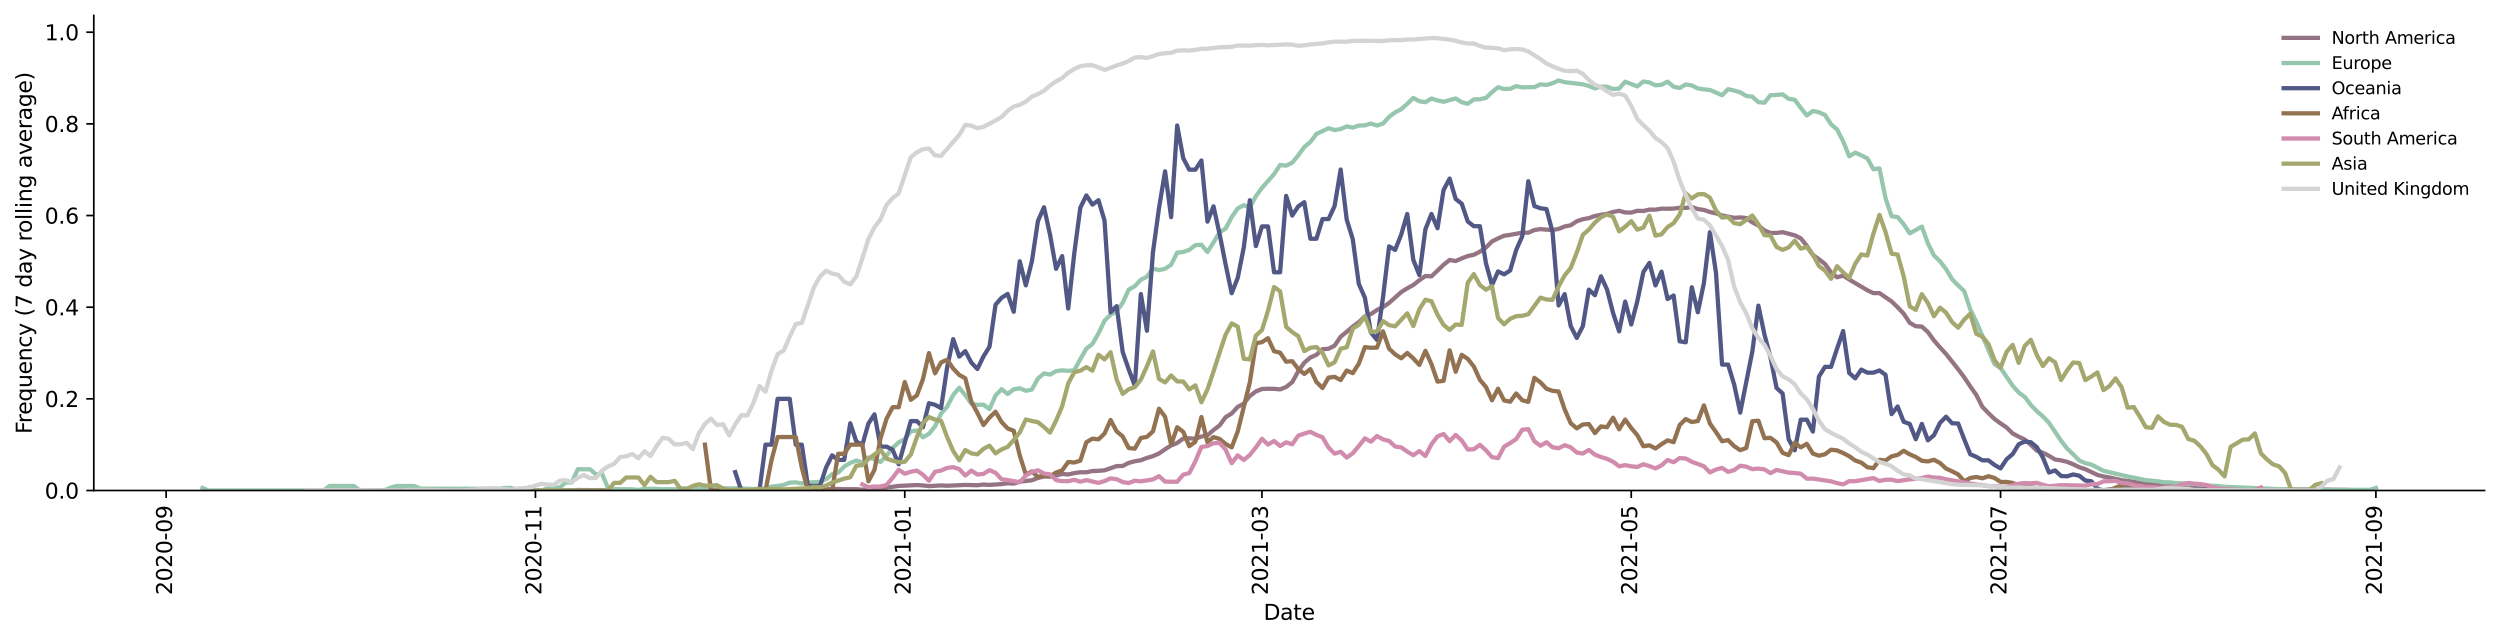 <?xml version="1.0" encoding="utf-8" standalone="no"?>
<!DOCTYPE svg PUBLIC "-//W3C//DTD SVG 1.1//EN"
  "http://www.w3.org/Graphics/SVG/1.1/DTD/svg11.dtd">
<svg height="298.621pt" version="1.1" viewBox="0 0 1166.981 298.621" width="1166.981pt" xmlns="http://www.w3.org/2000/svg" xmlns:xlink="http://www.w3.org/1999/xlink">
 <defs>
  <style type="text/css">*{stroke-linecap:butt;stroke-linejoin:round;}</style>
 </defs>
 <g id="figure_1">
  <g id="patch_1">
   <path d="M 0 298.621 
L 1166.981 298.621 
L 1166.981 0 
L 0 0 
z
" style="fill:#ffffff;"/>
  </g>
  <g id="axes_1">
   <g id="patch_2">
    <path d="M 43.781 228.96 
L 1159.781 228.96 
L 1159.781 7.2 
L 43.781 7.2 
z
" style="fill:#ffffff;"/>
   </g>
   <g id="matplotlib.axis_1">
    <g id="xtick_1">
     <g id="line2d_1">
      <defs>
       <path d="M 0 0 
L 0 3.5 
" id="m646314cf3c" style="stroke:#000000;stroke-width:0.8;"/>
      </defs>
      <g>
       <use style="stroke:#000000;stroke-width:0.8;" x="77.552" xlink:href="#m646314cf3c" y="228.96"/>
      </g>
     </g>
     <g id="text_1">
      <!-- 2020-09 -->
      <g transform="translate(80.312 277.743)rotate(-90)scale(0.1 -0.1)">
       <defs>
        <path d="M 1228 531 
L 3431 531 
L 3431 0 
L 469 0 
L 469 531 
Q 828 903 1448 1529 
Q 2069 2156 2228 2338 
Q 2531 2678 2651 2914 
Q 2772 3150 2772 3378 
Q 2772 3750 2511 3984 
Q 2250 4219 1831 4219 
Q 1534 4219 1204 4116 
Q 875 4013 500 3803 
L 500 4441 
Q 881 4594 1212 4672 
Q 1544 4750 1819 4750 
Q 2544 4750 2975 4387 
Q 3406 4025 3406 3419 
Q 3406 3131 3298 2873 
Q 3191 2616 2906 2266 
Q 2828 2175 2409 1742 
Q 1991 1309 1228 531 
z
" id="DejaVuSans-32" transform="scale(0.016)"/>
        <path d="M 2034 4250 
Q 1547 4250 1301 3770 
Q 1056 3291 1056 2328 
Q 1056 1369 1301 889 
Q 1547 409 2034 409 
Q 2525 409 2770 889 
Q 3016 1369 3016 2328 
Q 3016 3291 2770 3770 
Q 2525 4250 2034 4250 
z
M 2034 4750 
Q 2819 4750 3233 4129 
Q 3647 3509 3647 2328 
Q 3647 1150 3233 529 
Q 2819 -91 2034 -91 
Q 1250 -91 836 529 
Q 422 1150 422 2328 
Q 422 3509 836 4129 
Q 1250 4750 2034 4750 
z
" id="DejaVuSans-30" transform="scale(0.016)"/>
        <path d="M 313 2009 
L 1997 2009 
L 1997 1497 
L 313 1497 
L 313 2009 
z
" id="DejaVuSans-2d" transform="scale(0.016)"/>
        <path d="M 703 97 
L 703 672 
Q 941 559 1184 500 
Q 1428 441 1663 441 
Q 2288 441 2617 861 
Q 2947 1281 2994 2138 
Q 2813 1869 2534 1725 
Q 2256 1581 1919 1581 
Q 1219 1581 811 2004 
Q 403 2428 403 3163 
Q 403 3881 828 4315 
Q 1253 4750 1959 4750 
Q 2769 4750 3195 4129 
Q 3622 3509 3622 2328 
Q 3622 1225 3098 567 
Q 2575 -91 1691 -91 
Q 1453 -91 1209 -44 
Q 966 3 703 97 
z
M 1959 2075 
Q 2384 2075 2632 2365 
Q 2881 2656 2881 3163 
Q 2881 3666 2632 3958 
Q 2384 4250 1959 4250 
Q 1534 4250 1286 3958 
Q 1038 3666 1038 3163 
Q 1038 2656 1286 2365 
Q 1534 2075 1959 2075 
z
" id="DejaVuSans-39" transform="scale(0.016)"/>
       </defs>
       <use xlink:href="#DejaVuSans-32"/>
       <use x="63.623" xlink:href="#DejaVuSans-30"/>
       <use x="127.246" xlink:href="#DejaVuSans-32"/>
       <use x="190.869" xlink:href="#DejaVuSans-30"/>
       <use x="254.492" xlink:href="#DejaVuSans-2d"/>
       <use x="290.576" xlink:href="#DejaVuSans-30"/>
       <use x="354.199" xlink:href="#DejaVuSans-39"/>
      </g>
     </g>
    </g>
    <g id="xtick_2">
     <g id="line2d_2">
      <g>
       <use style="stroke:#000000;stroke-width:0.8;" x="249.94" xlink:href="#m646314cf3c" y="228.96"/>
      </g>
     </g>
     <g id="text_2">
      <!-- 2020-11 -->
      <g transform="translate(252.7 277.743)rotate(-90)scale(0.1 -0.1)">
       <defs>
        <path d="M 794 531 
L 1825 531 
L 1825 4091 
L 703 3866 
L 703 4441 
L 1819 4666 
L 2450 4666 
L 2450 531 
L 3481 531 
L 3481 0 
L 794 0 
L 794 531 
z
" id="DejaVuSans-31" transform="scale(0.016)"/>
       </defs>
       <use xlink:href="#DejaVuSans-32"/>
       <use x="63.623" xlink:href="#DejaVuSans-30"/>
       <use x="127.246" xlink:href="#DejaVuSans-32"/>
       <use x="190.869" xlink:href="#DejaVuSans-30"/>
       <use x="254.492" xlink:href="#DejaVuSans-2d"/>
       <use x="290.576" xlink:href="#DejaVuSans-31"/>
       <use x="354.199" xlink:href="#DejaVuSans-31"/>
      </g>
     </g>
    </g>
    <g id="xtick_3">
     <g id="line2d_3">
      <g>
       <use style="stroke:#000000;stroke-width:0.8;" x="422.328" xlink:href="#m646314cf3c" y="228.96"/>
      </g>
     </g>
     <g id="text_3">
      <!-- 2021-01 -->
      <g transform="translate(425.088 277.743)rotate(-90)scale(0.1 -0.1)">
       <use xlink:href="#DejaVuSans-32"/>
       <use x="63.623" xlink:href="#DejaVuSans-30"/>
       <use x="127.246" xlink:href="#DejaVuSans-32"/>
       <use x="190.869" xlink:href="#DejaVuSans-31"/>
       <use x="254.492" xlink:href="#DejaVuSans-2d"/>
       <use x="290.576" xlink:href="#DejaVuSans-30"/>
       <use x="354.199" xlink:href="#DejaVuSans-31"/>
      </g>
     </g>
    </g>
    <g id="xtick_4">
     <g id="line2d_4">
      <g>
       <use style="stroke:#000000;stroke-width:0.8;" x="589.064" xlink:href="#m646314cf3c" y="228.96"/>
      </g>
     </g>
     <g id="text_4">
      <!-- 2021-03 -->
      <g transform="translate(591.823 277.743)rotate(-90)scale(0.1 -0.1)">
       <defs>
        <path d="M 2597 2516 
Q 3050 2419 3304 2112 
Q 3559 1806 3559 1356 
Q 3559 666 3084 287 
Q 2609 -91 1734 -91 
Q 1441 -91 1130 -33 
Q 819 25 488 141 
L 488 750 
Q 750 597 1062 519 
Q 1375 441 1716 441 
Q 2309 441 2620 675 
Q 2931 909 2931 1356 
Q 2931 1769 2642 2001 
Q 2353 2234 1838 2234 
L 1294 2234 
L 1294 2753 
L 1863 2753 
Q 2328 2753 2575 2939 
Q 2822 3125 2822 3475 
Q 2822 3834 2567 4026 
Q 2313 4219 1838 4219 
Q 1578 4219 1281 4162 
Q 984 4106 628 3988 
L 628 4550 
Q 988 4650 1302 4700 
Q 1616 4750 1894 4750 
Q 2613 4750 3031 4423 
Q 3450 4097 3450 3541 
Q 3450 3153 3228 2886 
Q 3006 2619 2597 2516 
z
" id="DejaVuSans-33" transform="scale(0.016)"/>
       </defs>
       <use xlink:href="#DejaVuSans-32"/>
       <use x="63.623" xlink:href="#DejaVuSans-30"/>
       <use x="127.246" xlink:href="#DejaVuSans-32"/>
       <use x="190.869" xlink:href="#DejaVuSans-31"/>
       <use x="254.492" xlink:href="#DejaVuSans-2d"/>
       <use x="290.576" xlink:href="#DejaVuSans-30"/>
       <use x="354.199" xlink:href="#DejaVuSans-33"/>
      </g>
     </g>
    </g>
    <g id="xtick_5">
     <g id="line2d_5">
      <g>
       <use style="stroke:#000000;stroke-width:0.8;" x="761.452" xlink:href="#m646314cf3c" y="228.96"/>
      </g>
     </g>
     <g id="text_5">
      <!-- 2021-05 -->
      <g transform="translate(764.211 277.743)rotate(-90)scale(0.1 -0.1)">
       <defs>
        <path d="M 691 4666 
L 3169 4666 
L 3169 4134 
L 1269 4134 
L 1269 2991 
Q 1406 3038 1543 3061 
Q 1681 3084 1819 3084 
Q 2600 3084 3056 2656 
Q 3513 2228 3513 1497 
Q 3513 744 3044 326 
Q 2575 -91 1722 -91 
Q 1428 -91 1123 -41 
Q 819 9 494 109 
L 494 744 
Q 775 591 1075 516 
Q 1375 441 1709 441 
Q 2250 441 2565 725 
Q 2881 1009 2881 1497 
Q 2881 1984 2565 2268 
Q 2250 2553 1709 2553 
Q 1456 2553 1204 2497 
Q 953 2441 691 2322 
L 691 4666 
z
" id="DejaVuSans-35" transform="scale(0.016)"/>
       </defs>
       <use xlink:href="#DejaVuSans-32"/>
       <use x="63.623" xlink:href="#DejaVuSans-30"/>
       <use x="127.246" xlink:href="#DejaVuSans-32"/>
       <use x="190.869" xlink:href="#DejaVuSans-31"/>
       <use x="254.492" xlink:href="#DejaVuSans-2d"/>
       <use x="290.576" xlink:href="#DejaVuSans-30"/>
       <use x="354.199" xlink:href="#DejaVuSans-35"/>
      </g>
     </g>
    </g>
    <g id="xtick_6">
     <g id="line2d_6">
      <g>
       <use style="stroke:#000000;stroke-width:0.8;" x="933.84" xlink:href="#m646314cf3c" y="228.96"/>
      </g>
     </g>
     <g id="text_6">
      <!-- 2021-07 -->
      <g transform="translate(936.599 277.743)rotate(-90)scale(0.1 -0.1)">
       <defs>
        <path d="M 525 4666 
L 3525 4666 
L 3525 4397 
L 1831 0 
L 1172 0 
L 2766 4134 
L 525 4134 
L 525 4666 
z
" id="DejaVuSans-37" transform="scale(0.016)"/>
       </defs>
       <use xlink:href="#DejaVuSans-32"/>
       <use x="63.623" xlink:href="#DejaVuSans-30"/>
       <use x="127.246" xlink:href="#DejaVuSans-32"/>
       <use x="190.869" xlink:href="#DejaVuSans-31"/>
       <use x="254.492" xlink:href="#DejaVuSans-2d"/>
       <use x="290.576" xlink:href="#DejaVuSans-30"/>
       <use x="354.199" xlink:href="#DejaVuSans-37"/>
      </g>
     </g>
    </g>
    <g id="xtick_7">
     <g id="line2d_7">
      <g>
       <use style="stroke:#000000;stroke-width:0.8;" x="1109.054" xlink:href="#m646314cf3c" y="228.96"/>
      </g>
     </g>
     <g id="text_7">
      <!-- 2021-09 -->
      <g transform="translate(1111.813 277.743)rotate(-90)scale(0.1 -0.1)">
       <use xlink:href="#DejaVuSans-32"/>
       <use x="63.623" xlink:href="#DejaVuSans-30"/>
       <use x="127.246" xlink:href="#DejaVuSans-32"/>
       <use x="190.869" xlink:href="#DejaVuSans-31"/>
       <use x="254.492" xlink:href="#DejaVuSans-2d"/>
       <use x="290.576" xlink:href="#DejaVuSans-30"/>
       <use x="354.199" xlink:href="#DejaVuSans-39"/>
      </g>
     </g>
    </g>
    <g id="text_8">
     <!-- Date -->
     <g transform="translate(589.83 289.341)scale(0.1 -0.1)">
      <defs>
       <path d="M 1259 4147 
L 1259 519 
L 2022 519 
Q 2988 519 3436 956 
Q 3884 1394 3884 2338 
Q 3884 3275 3436 3711 
Q 2988 4147 2022 4147 
L 1259 4147 
z
M 628 4666 
L 1925 4666 
Q 3281 4666 3915 4102 
Q 4550 3538 4550 2338 
Q 4550 1131 3912 565 
Q 3275 0 1925 0 
L 628 0 
L 628 4666 
z
" id="DejaVuSans-44" transform="scale(0.016)"/>
       <path d="M 2194 1759 
Q 1497 1759 1228 1600 
Q 959 1441 959 1056 
Q 959 750 1161 570 
Q 1363 391 1709 391 
Q 2188 391 2477 730 
Q 2766 1069 2766 1631 
L 2766 1759 
L 2194 1759 
z
M 3341 1997 
L 3341 0 
L 2766 0 
L 2766 531 
Q 2569 213 2275 61 
Q 1981 -91 1556 -91 
Q 1019 -91 701 211 
Q 384 513 384 1019 
Q 384 1609 779 1909 
Q 1175 2209 1959 2209 
L 2766 2209 
L 2766 2266 
Q 2766 2663 2505 2880 
Q 2244 3097 1772 3097 
Q 1472 3097 1187 3025 
Q 903 2953 641 2809 
L 641 3341 
Q 956 3463 1253 3523 
Q 1550 3584 1831 3584 
Q 2591 3584 2966 3190 
Q 3341 2797 3341 1997 
z
" id="DejaVuSans-61" transform="scale(0.016)"/>
       <path d="M 1172 4494 
L 1172 3500 
L 2356 3500 
L 2356 3053 
L 1172 3053 
L 1172 1153 
Q 1172 725 1289 603 
Q 1406 481 1766 481 
L 2356 481 
L 2356 0 
L 1766 0 
Q 1100 0 847 248 
Q 594 497 594 1153 
L 594 3053 
L 172 3053 
L 172 3500 
L 594 3500 
L 594 4494 
L 1172 4494 
z
" id="DejaVuSans-74" transform="scale(0.016)"/>
       <path d="M 3597 1894 
L 3597 1613 
L 953 1613 
Q 991 1019 1311 708 
Q 1631 397 2203 397 
Q 2534 397 2845 478 
Q 3156 559 3463 722 
L 3463 178 
Q 3153 47 2828 -22 
Q 2503 -91 2169 -91 
Q 1331 -91 842 396 
Q 353 884 353 1716 
Q 353 2575 817 3079 
Q 1281 3584 2069 3584 
Q 2775 3584 3186 3129 
Q 3597 2675 3597 1894 
z
M 3022 2063 
Q 3016 2534 2758 2815 
Q 2500 3097 2075 3097 
Q 1594 3097 1305 2825 
Q 1016 2553 972 2059 
L 3022 2063 
z
" id="DejaVuSans-65" transform="scale(0.016)"/>
      </defs>
      <use xlink:href="#DejaVuSans-44"/>
      <use x="77.002" xlink:href="#DejaVuSans-61"/>
      <use x="138.281" xlink:href="#DejaVuSans-74"/>
      <use x="177.49" xlink:href="#DejaVuSans-65"/>
     </g>
    </g>
   </g>
   <g id="matplotlib.axis_2">
    <g id="ytick_1">
     <g id="line2d_8">
      <defs>
       <path d="M 0 0 
L -3.5 0 
" id="m8cf873f3a6" style="stroke:#000000;stroke-width:0.8;"/>
      </defs>
      <g>
       <use style="stroke:#000000;stroke-width:0.8;" x="43.781" xlink:href="#m8cf873f3a6" y="228.96"/>
      </g>
     </g>
     <g id="text_9">
      <!-- 0.0 -->
      <g transform="translate(20.878 232.759)scale(0.1 -0.1)">
       <defs>
        <path d="M 684 794 
L 1344 794 
L 1344 0 
L 684 0 
L 684 794 
z
" id="DejaVuSans-2e" transform="scale(0.016)"/>
       </defs>
       <use xlink:href="#DejaVuSans-30"/>
       <use x="63.623" xlink:href="#DejaVuSans-2e"/>
       <use x="95.41" xlink:href="#DejaVuSans-30"/>
      </g>
     </g>
    </g>
    <g id="ytick_2">
     <g id="line2d_9">
      <g>
       <use style="stroke:#000000;stroke-width:0.8;" x="43.781" xlink:href="#m8cf873f3a6" y="186.175"/>
      </g>
     </g>
     <g id="text_10">
      <!-- 0.2 -->
      <g transform="translate(20.878 189.974)scale(0.1 -0.1)">
       <use xlink:href="#DejaVuSans-30"/>
       <use x="63.623" xlink:href="#DejaVuSans-2e"/>
       <use x="95.41" xlink:href="#DejaVuSans-32"/>
      </g>
     </g>
    </g>
    <g id="ytick_3">
     <g id="line2d_10">
      <g>
       <use style="stroke:#000000;stroke-width:0.8;" x="43.781" xlink:href="#m8cf873f3a6" y="143.389"/>
      </g>
     </g>
     <g id="text_11">
      <!-- 0.4 -->
      <g transform="translate(20.878 147.188)scale(0.1 -0.1)">
       <defs>
        <path d="M 2419 4116 
L 825 1625 
L 2419 1625 
L 2419 4116 
z
M 2253 4666 
L 3047 4666 
L 3047 1625 
L 3713 1625 
L 3713 1100 
L 3047 1100 
L 3047 0 
L 2419 0 
L 2419 1100 
L 313 1100 
L 313 1709 
L 2253 4666 
z
" id="DejaVuSans-34" transform="scale(0.016)"/>
       </defs>
       <use xlink:href="#DejaVuSans-30"/>
       <use x="63.623" xlink:href="#DejaVuSans-2e"/>
       <use x="95.41" xlink:href="#DejaVuSans-34"/>
      </g>
     </g>
    </g>
    <g id="ytick_4">
     <g id="line2d_11">
      <g>
       <use style="stroke:#000000;stroke-width:0.8;" x="43.781" xlink:href="#m8cf873f3a6" y="100.604"/>
      </g>
     </g>
     <g id="text_12">
      <!-- 0.6 -->
      <g transform="translate(20.878 104.403)scale(0.1 -0.1)">
       <defs>
        <path d="M 2113 2584 
Q 1688 2584 1439 2293 
Q 1191 2003 1191 1497 
Q 1191 994 1439 701 
Q 1688 409 2113 409 
Q 2538 409 2786 701 
Q 3034 994 3034 1497 
Q 3034 2003 2786 2293 
Q 2538 2584 2113 2584 
z
M 3366 4563 
L 3366 3988 
Q 3128 4100 2886 4159 
Q 2644 4219 2406 4219 
Q 1781 4219 1451 3797 
Q 1122 3375 1075 2522 
Q 1259 2794 1537 2939 
Q 1816 3084 2150 3084 
Q 2853 3084 3261 2657 
Q 3669 2231 3669 1497 
Q 3669 778 3244 343 
Q 2819 -91 2113 -91 
Q 1303 -91 875 529 
Q 447 1150 447 2328 
Q 447 3434 972 4092 
Q 1497 4750 2381 4750 
Q 2619 4750 2861 4703 
Q 3103 4656 3366 4563 
z
" id="DejaVuSans-36" transform="scale(0.016)"/>
       </defs>
       <use xlink:href="#DejaVuSans-30"/>
       <use x="63.623" xlink:href="#DejaVuSans-2e"/>
       <use x="95.41" xlink:href="#DejaVuSans-36"/>
      </g>
     </g>
    </g>
    <g id="ytick_5">
     <g id="line2d_12">
      <g>
       <use style="stroke:#000000;stroke-width:0.8;" x="43.781" xlink:href="#m8cf873f3a6" y="57.819"/>
      </g>
     </g>
     <g id="text_13">
      <!-- 0.8 -->
      <g transform="translate(20.878 61.618)scale(0.1 -0.1)">
       <defs>
        <path d="M 2034 2216 
Q 1584 2216 1326 1975 
Q 1069 1734 1069 1313 
Q 1069 891 1326 650 
Q 1584 409 2034 409 
Q 2484 409 2743 651 
Q 3003 894 3003 1313 
Q 3003 1734 2745 1975 
Q 2488 2216 2034 2216 
z
M 1403 2484 
Q 997 2584 770 2862 
Q 544 3141 544 3541 
Q 544 4100 942 4425 
Q 1341 4750 2034 4750 
Q 2731 4750 3128 4425 
Q 3525 4100 3525 3541 
Q 3525 3141 3298 2862 
Q 3072 2584 2669 2484 
Q 3125 2378 3379 2068 
Q 3634 1759 3634 1313 
Q 3634 634 3220 271 
Q 2806 -91 2034 -91 
Q 1263 -91 848 271 
Q 434 634 434 1313 
Q 434 1759 690 2068 
Q 947 2378 1403 2484 
z
M 1172 3481 
Q 1172 3119 1398 2916 
Q 1625 2713 2034 2713 
Q 2441 2713 2670 2916 
Q 2900 3119 2900 3481 
Q 2900 3844 2670 4047 
Q 2441 4250 2034 4250 
Q 1625 4250 1398 4047 
Q 1172 3844 1172 3481 
z
" id="DejaVuSans-38" transform="scale(0.016)"/>
       </defs>
       <use xlink:href="#DejaVuSans-30"/>
       <use x="63.623" xlink:href="#DejaVuSans-2e"/>
       <use x="95.41" xlink:href="#DejaVuSans-38"/>
      </g>
     </g>
    </g>
    <g id="ytick_6">
     <g id="line2d_13">
      <g>
       <use style="stroke:#000000;stroke-width:0.8;" x="43.781" xlink:href="#m8cf873f3a6" y="15.033"/>
      </g>
     </g>
     <g id="text_14">
      <!-- 1.0 -->
      <g transform="translate(20.878 18.832)scale(0.1 -0.1)">
       <use xlink:href="#DejaVuSans-31"/>
       <use x="63.623" xlink:href="#DejaVuSans-2e"/>
       <use x="95.41" xlink:href="#DejaVuSans-30"/>
      </g>
     </g>
    </g>
    <g id="text_15">
     <!-- Frequency (7 day rolling average) -->
     <g transform="translate(14.798 202.529)rotate(-90)scale(0.1 -0.1)">
      <defs>
       <path d="M 628 4666 
L 3309 4666 
L 3309 4134 
L 1259 4134 
L 1259 2759 
L 3109 2759 
L 3109 2228 
L 1259 2228 
L 1259 0 
L 628 0 
L 628 4666 
z
" id="DejaVuSans-46" transform="scale(0.016)"/>
       <path d="M 2631 2963 
Q 2534 3019 2420 3045 
Q 2306 3072 2169 3072 
Q 1681 3072 1420 2755 
Q 1159 2438 1159 1844 
L 1159 0 
L 581 0 
L 581 3500 
L 1159 3500 
L 1159 2956 
Q 1341 3275 1631 3429 
Q 1922 3584 2338 3584 
Q 2397 3584 2469 3576 
Q 2541 3569 2628 3553 
L 2631 2963 
z
" id="DejaVuSans-72" transform="scale(0.016)"/>
       <path d="M 947 1747 
Q 947 1113 1208 752 
Q 1469 391 1925 391 
Q 2381 391 2643 752 
Q 2906 1113 2906 1747 
Q 2906 2381 2643 2742 
Q 2381 3103 1925 3103 
Q 1469 3103 1208 2742 
Q 947 2381 947 1747 
z
M 2906 525 
Q 2725 213 2448 61 
Q 2172 -91 1784 -91 
Q 1150 -91 751 415 
Q 353 922 353 1747 
Q 353 2572 751 3078 
Q 1150 3584 1784 3584 
Q 2172 3584 2448 3432 
Q 2725 3281 2906 2969 
L 2906 3500 
L 3481 3500 
L 3481 -1331 
L 2906 -1331 
L 2906 525 
z
" id="DejaVuSans-71" transform="scale(0.016)"/>
       <path d="M 544 1381 
L 544 3500 
L 1119 3500 
L 1119 1403 
Q 1119 906 1312 657 
Q 1506 409 1894 409 
Q 2359 409 2629 706 
Q 2900 1003 2900 1516 
L 2900 3500 
L 3475 3500 
L 3475 0 
L 2900 0 
L 2900 538 
Q 2691 219 2414 64 
Q 2138 -91 1772 -91 
Q 1169 -91 856 284 
Q 544 659 544 1381 
z
M 1991 3584 
L 1991 3584 
z
" id="DejaVuSans-75" transform="scale(0.016)"/>
       <path d="M 3513 2113 
L 3513 0 
L 2938 0 
L 2938 2094 
Q 2938 2591 2744 2837 
Q 2550 3084 2163 3084 
Q 1697 3084 1428 2787 
Q 1159 2491 1159 1978 
L 1159 0 
L 581 0 
L 581 3500 
L 1159 3500 
L 1159 2956 
Q 1366 3272 1645 3428 
Q 1925 3584 2291 3584 
Q 2894 3584 3203 3211 
Q 3513 2838 3513 2113 
z
" id="DejaVuSans-6e" transform="scale(0.016)"/>
       <path d="M 3122 3366 
L 3122 2828 
Q 2878 2963 2633 3030 
Q 2388 3097 2138 3097 
Q 1578 3097 1268 2742 
Q 959 2388 959 1747 
Q 959 1106 1268 751 
Q 1578 397 2138 397 
Q 2388 397 2633 464 
Q 2878 531 3122 666 
L 3122 134 
Q 2881 22 2623 -34 
Q 2366 -91 2075 -91 
Q 1284 -91 818 406 
Q 353 903 353 1747 
Q 353 2603 823 3093 
Q 1294 3584 2113 3584 
Q 2378 3584 2631 3529 
Q 2884 3475 3122 3366 
z
" id="DejaVuSans-63" transform="scale(0.016)"/>
       <path d="M 2059 -325 
Q 1816 -950 1584 -1140 
Q 1353 -1331 966 -1331 
L 506 -1331 
L 506 -850 
L 844 -850 
Q 1081 -850 1212 -737 
Q 1344 -625 1503 -206 
L 1606 56 
L 191 3500 
L 800 3500 
L 1894 763 
L 2988 3500 
L 3597 3500 
L 2059 -325 
z
" id="DejaVuSans-79" transform="scale(0.016)"/>
       <path id="DejaVuSans-20" transform="scale(0.016)"/>
       <path d="M 1984 4856 
Q 1566 4138 1362 3434 
Q 1159 2731 1159 2009 
Q 1159 1288 1364 580 
Q 1569 -128 1984 -844 
L 1484 -844 
Q 1016 -109 783 600 
Q 550 1309 550 2009 
Q 550 2706 781 3412 
Q 1013 4119 1484 4856 
L 1984 4856 
z
" id="DejaVuSans-28" transform="scale(0.016)"/>
       <path d="M 2906 2969 
L 2906 4863 
L 3481 4863 
L 3481 0 
L 2906 0 
L 2906 525 
Q 2725 213 2448 61 
Q 2172 -91 1784 -91 
Q 1150 -91 751 415 
Q 353 922 353 1747 
Q 353 2572 751 3078 
Q 1150 3584 1784 3584 
Q 2172 3584 2448 3432 
Q 2725 3281 2906 2969 
z
M 947 1747 
Q 947 1113 1208 752 
Q 1469 391 1925 391 
Q 2381 391 2643 752 
Q 2906 1113 2906 1747 
Q 2906 2381 2643 2742 
Q 2381 3103 1925 3103 
Q 1469 3103 1208 2742 
Q 947 2381 947 1747 
z
" id="DejaVuSans-64" transform="scale(0.016)"/>
       <path d="M 1959 3097 
Q 1497 3097 1228 2736 
Q 959 2375 959 1747 
Q 959 1119 1226 758 
Q 1494 397 1959 397 
Q 2419 397 2687 759 
Q 2956 1122 2956 1747 
Q 2956 2369 2687 2733 
Q 2419 3097 1959 3097 
z
M 1959 3584 
Q 2709 3584 3137 3096 
Q 3566 2609 3566 1747 
Q 3566 888 3137 398 
Q 2709 -91 1959 -91 
Q 1206 -91 779 398 
Q 353 888 353 1747 
Q 353 2609 779 3096 
Q 1206 3584 1959 3584 
z
" id="DejaVuSans-6f" transform="scale(0.016)"/>
       <path d="M 603 4863 
L 1178 4863 
L 1178 0 
L 603 0 
L 603 4863 
z
" id="DejaVuSans-6c" transform="scale(0.016)"/>
       <path d="M 603 3500 
L 1178 3500 
L 1178 0 
L 603 0 
L 603 3500 
z
M 603 4863 
L 1178 4863 
L 1178 4134 
L 603 4134 
L 603 4863 
z
" id="DejaVuSans-69" transform="scale(0.016)"/>
       <path d="M 2906 1791 
Q 2906 2416 2648 2759 
Q 2391 3103 1925 3103 
Q 1463 3103 1205 2759 
Q 947 2416 947 1791 
Q 947 1169 1205 825 
Q 1463 481 1925 481 
Q 2391 481 2648 825 
Q 2906 1169 2906 1791 
z
M 3481 434 
Q 3481 -459 3084 -895 
Q 2688 -1331 1869 -1331 
Q 1566 -1331 1297 -1286 
Q 1028 -1241 775 -1147 
L 775 -588 
Q 1028 -725 1275 -790 
Q 1522 -856 1778 -856 
Q 2344 -856 2625 -561 
Q 2906 -266 2906 331 
L 2906 616 
Q 2728 306 2450 153 
Q 2172 0 1784 0 
Q 1141 0 747 490 
Q 353 981 353 1791 
Q 353 2603 747 3093 
Q 1141 3584 1784 3584 
Q 2172 3584 2450 3431 
Q 2728 3278 2906 2969 
L 2906 3500 
L 3481 3500 
L 3481 434 
z
" id="DejaVuSans-67" transform="scale(0.016)"/>
       <path d="M 191 3500 
L 800 3500 
L 1894 563 
L 2988 3500 
L 3597 3500 
L 2284 0 
L 1503 0 
L 191 3500 
z
" id="DejaVuSans-76" transform="scale(0.016)"/>
       <path d="M 513 4856 
L 1013 4856 
Q 1481 4119 1714 3412 
Q 1947 2706 1947 2009 
Q 1947 1309 1714 600 
Q 1481 -109 1013 -844 
L 513 -844 
Q 928 -128 1133 580 
Q 1338 1288 1338 2009 
Q 1338 2731 1133 3434 
Q 928 4138 513 4856 
z
" id="DejaVuSans-29" transform="scale(0.016)"/>
      </defs>
      <use xlink:href="#DejaVuSans-46"/>
      <use x="50.27" xlink:href="#DejaVuSans-72"/>
      <use x="89.133" xlink:href="#DejaVuSans-65"/>
      <use x="150.656" xlink:href="#DejaVuSans-71"/>
      <use x="214.133" xlink:href="#DejaVuSans-75"/>
      <use x="277.512" xlink:href="#DejaVuSans-65"/>
      <use x="339.035" xlink:href="#DejaVuSans-6e"/>
      <use x="402.414" xlink:href="#DejaVuSans-63"/>
      <use x="457.395" xlink:href="#DejaVuSans-79"/>
      <use x="516.574" xlink:href="#DejaVuSans-20"/>
      <use x="548.361" xlink:href="#DejaVuSans-28"/>
      <use x="587.375" xlink:href="#DejaVuSans-37"/>
      <use x="650.998" xlink:href="#DejaVuSans-20"/>
      <use x="682.785" xlink:href="#DejaVuSans-64"/>
      <use x="746.262" xlink:href="#DejaVuSans-61"/>
      <use x="807.541" xlink:href="#DejaVuSans-79"/>
      <use x="866.721" xlink:href="#DejaVuSans-20"/>
      <use x="898.508" xlink:href="#DejaVuSans-72"/>
      <use x="937.371" xlink:href="#DejaVuSans-6f"/>
      <use x="998.553" xlink:href="#DejaVuSans-6c"/>
      <use x="1026.336" xlink:href="#DejaVuSans-6c"/>
      <use x="1054.119" xlink:href="#DejaVuSans-69"/>
      <use x="1081.902" xlink:href="#DejaVuSans-6e"/>
      <use x="1145.281" xlink:href="#DejaVuSans-67"/>
      <use x="1208.758" xlink:href="#DejaVuSans-20"/>
      <use x="1240.545" xlink:href="#DejaVuSans-61"/>
      <use x="1301.824" xlink:href="#DejaVuSans-76"/>
      <use x="1361.004" xlink:href="#DejaVuSans-65"/>
      <use x="1422.527" xlink:href="#DejaVuSans-72"/>
      <use x="1463.641" xlink:href="#DejaVuSans-61"/>
      <use x="1524.92" xlink:href="#DejaVuSans-67"/>
      <use x="1588.396" xlink:href="#DejaVuSans-65"/>
      <use x="1649.92" xlink:href="#DejaVuSans-29"/>
     </g>
    </g>
   </g>
   <g id="line2d_14">
    <path clip-path="url(#p8a0a841e43)" d="M 156.681 227.863 
L 159.507 228.96 
L 266.896 228.896 
L 269.723 228.733 
L 297.983 228.96 
L 317.765 228.697 
L 323.417 228.805 
L 331.895 228.96 
L 343.199 228.927 
L 365.808 228.931 
L 371.46 228.737 
L 391.242 228.242 
L 394.068 228.37 
L 399.72 228.356 
L 402.546 228.587 
L 405.372 228.21 
L 413.85 227.636 
L 419.502 226.822 
L 427.98 226.428 
L 430.806 226.591 
L 433.632 226.919 
L 439.284 226.596 
L 442.11 226.748 
L 450.589 226.361 
L 456.241 226.508 
L 459.067 226.18 
L 461.893 226.338 
L 467.545 225.969 
L 470.371 225.577 
L 473.197 225.749 
L 476.023 224.819 
L 481.675 224.198 
L 484.501 223.091 
L 487.327 222.439 
L 490.153 222.447 
L 492.979 221.97 
L 495.805 221.245 
L 498.631 221.477 
L 501.457 220.85 
L 504.283 220.44 
L 507.109 220.452 
L 509.935 219.871 
L 512.761 219.771 
L 515.587 219.542 
L 521.239 217.578 
L 524.065 217.507 
L 526.891 216.065 
L 529.717 215.308 
L 532.543 214.824 
L 535.37 213.762 
L 538.196 212.924 
L 541.022 211.685 
L 543.848 209.727 
L 546.674 207.903 
L 549.5 206.783 
L 552.326 204.681 
L 555.152 204.6 
L 557.978 204.818 
L 560.804 203.781 
L 563.63 203.2 
L 566.456 200.725 
L 569.282 198.581 
L 572.108 194.748 
L 574.934 193.005 
L 577.76 189.94 
L 580.586 188.394 
L 583.412 184.855 
L 586.238 182.713 
L 589.064 181.591 
L 591.89 181.455 
L 594.716 181.508 
L 597.542 181.771 
L 600.368 180.643 
L 603.194 178.382 
L 606.02 173.323 
L 608.846 169.283 
L 611.672 166.881 
L 614.498 165.617 
L 617.324 163.021 
L 620.15 162.798 
L 622.976 161.361 
L 625.803 157.173 
L 628.629 154.891 
L 631.455 152.435 
L 634.281 150.374 
L 637.107 147.729 
L 639.933 146.589 
L 642.759 144.687 
L 645.585 143.368 
L 648.411 141.401 
L 654.063 136.355 
L 656.889 134.57 
L 659.715 133.019 
L 662.541 130.821 
L 665.367 128.839 
L 668.193 129.01 
L 673.845 123.614 
L 676.671 121.358 
L 679.497 121.847 
L 682.323 120.611 
L 685.149 119.513 
L 687.975 118.914 
L 690.801 117.483 
L 693.627 115.522 
L 696.453 112.705 
L 699.279 111.271 
L 702.105 110.039 
L 704.931 109.639 
L 710.583 108.588 
L 713.41 108.629 
L 716.236 107.376 
L 719.062 106.951 
L 721.888 107.198 
L 724.714 107.333 
L 727.54 106.875 
L 730.366 105.713 
L 733.192 105.161 
L 736.018 103.294 
L 738.844 102.344 
L 741.67 101.818 
L 744.496 100.824 
L 747.322 100.27 
L 750.148 99.835 
L 752.974 98.935 
L 755.8 98.4 
L 758.626 99.168 
L 761.452 99.232 
L 764.278 98.404 
L 767.104 98.481 
L 769.93 97.852 
L 772.756 97.863 
L 775.582 97.411 
L 778.408 97.448 
L 781.234 97.366 
L 784.06 96.971 
L 786.886 97.061 
L 789.712 96.612 
L 792.538 97.604 
L 795.364 97.994 
L 798.19 98.963 
L 801.016 99.581 
L 803.843 100.591 
L 809.495 101.672 
L 812.321 101.493 
L 815.147 101.774 
L 817.973 103.801 
L 820.799 105.226 
L 823.625 107.574 
L 826.451 108.739 
L 829.277 108.731 
L 832.103 108.387 
L 837.755 109.842 
L 840.581 111.256 
L 843.407 114.755 
L 846.233 119.051 
L 849.059 120.998 
L 851.885 123.211 
L 854.711 127.137 
L 857.537 129.443 
L 860.363 128.614 
L 863.189 130.478 
L 871.667 135.486 
L 874.493 136.838 
L 877.319 136.807 
L 882.971 140.707 
L 885.797 143.43 
L 888.623 146.418 
L 891.45 150.678 
L 894.276 152.286 
L 897.102 152.442 
L 899.928 155.016 
L 902.754 158.914 
L 905.58 162.188 
L 908.406 165.239 
L 914.058 172.36 
L 916.884 176.148 
L 919.71 180.384 
L 922.536 184.375 
L 925.362 189.931 
L 928.188 192.846 
L 931.014 195.554 
L 933.84 197.638 
L 936.666 199.537 
L 939.492 202.342 
L 942.318 203.838 
L 945.144 205.201 
L 947.97 207.632 
L 950.796 210.388 
L 953.622 211.336 
L 956.448 212.773 
L 959.274 214.487 
L 962.1 214.91 
L 964.926 215.588 
L 967.752 216.724 
L 970.578 218.092 
L 973.404 219.002 
L 979.057 221.695 
L 981.883 222.411 
L 984.709 222.885 
L 990.361 224.163 
L 996.013 224.869 
L 1001.665 225.936 
L 1004.491 225.998 
L 1010.143 226.313 
L 1015.795 226.44 
L 1024.273 227.17 
L 1029.925 227.532 
L 1052.533 228.401 
L 1080.794 228.573 
L 1092.098 228.624 
L 1094.924 228.707 
L 1094.924 228.707 
" style="fill:none;stroke:#947383;stroke-linecap:square;stroke-width:2;"/>
   </g>
   <g id="line2d_15">
    <path clip-path="url(#p8a0a841e43)" d="M 94.509 227.788 
L 97.335 228.96 
L 151.029 228.96 
L 153.855 226.821 
L 165.159 226.821 
L 167.985 228.96 
L 179.289 228.96 
L 182.116 227.738 
L 184.942 226.864 
L 193.42 226.864 
L 196.246 228.087 
L 207.55 228.121 
L 232.984 228.153 
L 235.81 227.774 
L 238.636 227.774 
L 241.462 228.581 
L 247.114 228.581 
L 249.94 228.96 
L 252.766 228.96 
L 255.592 228.009 
L 258.418 227.594 
L 261.244 227.594 
L 264.07 225.217 
L 266.896 225.217 
L 269.723 219.037 
L 275.375 219.041 
L 278.201 221.418 
L 281.027 221.129 
L 283.853 227.947 
L 286.679 228.359 
L 295.157 228.406 
L 297.983 228.718 
L 300.809 228.159 
L 306.461 228.201 
L 309.287 228.401 
L 312.113 228.33 
L 314.939 228.455 
L 317.765 227.946 
L 326.243 228.016 
L 329.069 228.145 
L 331.895 228.443 
L 334.721 228.306 
L 337.547 227.976 
L 346.025 228.002 
L 351.677 228.304 
L 354.503 228.174 
L 357.329 228.183 
L 360.156 227.118 
L 362.982 226.85 
L 365.808 226.36 
L 368.634 225.292 
L 371.46 225.171 
L 374.286 225.667 
L 377.112 225.269 
L 382.764 224.928 
L 385.59 223.696 
L 388.416 221.379 
L 391.242 220.652 
L 394.068 217.793 
L 396.894 216.103 
L 399.72 214.986 
L 402.546 215.851 
L 405.372 213.545 
L 408.198 214.362 
L 411.024 215.626 
L 413.85 212.634 
L 416.676 209.099 
L 419.502 206.508 
L 422.328 205.002 
L 425.154 201.341 
L 427.98 200.942 
L 430.806 204.105 
L 433.632 202.531 
L 436.458 199.025 
L 439.284 193.017 
L 442.11 189.835 
L 444.936 184.403 
L 447.763 180.981 
L 450.589 184.494 
L 453.415 188.424 
L 456.241 188.986 
L 459.067 188.904 
L 461.893 190.964 
L 464.719 184.59 
L 467.545 181.664 
L 470.371 183.944 
L 473.197 181.756 
L 476.023 181.232 
L 478.849 182.412 
L 481.675 181.844 
L 484.501 176.666 
L 487.327 174.307 
L 490.153 174.853 
L 492.979 173.246 
L 495.805 172.862 
L 498.631 173.13 
L 501.457 172.841 
L 504.283 167.651 
L 507.109 162.74 
L 509.935 160.539 
L 512.761 155.657 
L 515.587 149.667 
L 518.413 146.907 
L 521.239 145.233 
L 524.065 141.35 
L 526.891 135.16 
L 529.717 133.597 
L 532.543 130.592 
L 535.37 129.141 
L 538.196 125.359 
L 541.022 126.128 
L 543.848 125.438 
L 546.674 123.568 
L 549.5 117.937 
L 552.326 117.599 
L 555.152 116.633 
L 557.978 114.417 
L 560.804 114.238 
L 563.63 117.624 
L 566.456 113.164 
L 569.282 108.411 
L 572.108 106.705 
L 574.934 101.334 
L 577.76 97.304 
L 580.586 95.755 
L 583.412 96.854 
L 586.238 91.551 
L 589.064 87.706 
L 594.716 81.293 
L 597.542 77.007 
L 600.368 77.297 
L 603.194 75.931 
L 606.02 72.531 
L 608.846 68.616 
L 611.672 66.266 
L 614.498 62.534 
L 620.15 59.863 
L 622.976 60.686 
L 625.803 60.252 
L 628.629 58.985 
L 631.455 59.593 
L 634.281 58.604 
L 637.107 58.516 
L 639.933 57.669 
L 642.759 58.59 
L 645.585 57.668 
L 648.411 54.559 
L 651.237 52.45 
L 654.063 50.985 
L 656.889 48.463 
L 659.715 45.712 
L 662.541 47.271 
L 665.367 47.684 
L 668.193 45.979 
L 671.019 46.883 
L 673.845 47.508 
L 679.497 45.96 
L 682.323 47.725 
L 685.149 48.434 
L 687.975 46.417 
L 690.801 46.327 
L 693.627 45.697 
L 696.453 43.042 
L 699.279 40.697 
L 702.105 41.556 
L 704.931 41.439 
L 707.757 40.22 
L 710.583 40.783 
L 716.236 40.668 
L 719.062 39.387 
L 721.888 39.633 
L 724.714 38.848 
L 727.54 37.569 
L 730.366 38.355 
L 738.844 39.363 
L 741.67 40.107 
L 744.496 41.279 
L 747.322 40.409 
L 750.148 40.506 
L 752.974 41.555 
L 755.8 41.345 
L 758.626 38.137 
L 764.278 40.323 
L 767.104 38.057 
L 769.93 38.469 
L 772.756 39.834 
L 775.582 39.579 
L 778.408 38.112 
L 781.234 40.466 
L 784.06 41.068 
L 786.886 39.418 
L 789.712 39.89 
L 792.538 41.272 
L 795.364 41.722 
L 798.19 41.978 
L 803.843 44.449 
L 806.669 41.629 
L 809.495 42.283 
L 812.321 43.084 
L 815.147 44.805 
L 817.973 45.112 
L 820.799 47.693 
L 823.625 47.929 
L 826.451 44.426 
L 829.277 44.315 
L 832.103 44.05 
L 834.929 46.126 
L 837.755 46.556 
L 840.581 50.352 
L 843.407 53.905 
L 846.233 51.802 
L 849.059 52.38 
L 851.885 53.664 
L 854.711 58.016 
L 857.537 60.452 
L 860.363 65.942 
L 863.189 72.959 
L 866.015 71.25 
L 868.841 72.519 
L 871.667 73.938 
L 874.493 78.992 
L 877.319 78.611 
L 880.145 92.489 
L 882.971 100.923 
L 885.797 101.321 
L 888.623 104.685 
L 891.45 108.884 
L 894.276 107.38 
L 897.102 105.742 
L 899.928 113.592 
L 902.754 119.253 
L 905.58 121.98 
L 908.406 125.627 
L 911.232 130.386 
L 914.058 133.255 
L 916.884 135.903 
L 919.71 144.446 
L 922.536 150.216 
L 931.014 169.979 
L 933.84 171.802 
L 939.492 180.028 
L 942.318 183.23 
L 945.144 185.265 
L 947.97 189.047 
L 950.796 191.944 
L 953.622 194.371 
L 956.448 197.354 
L 962.1 205.763 
L 964.926 209.401 
L 967.752 212.069 
L 970.578 214.954 
L 973.404 216.2 
L 976.23 216.855 
L 981.883 219.765 
L 987.535 221.09 
L 993.187 222.421 
L 996.013 222.95 
L 1001.665 224.134 
L 1007.317 224.662 
L 1010.143 225.15 
L 1012.969 225.173 
L 1015.795 225.522 
L 1018.621 225.642 
L 1021.447 225.878 
L 1024.273 225.926 
L 1032.751 226.783 
L 1035.577 226.921 
L 1038.403 227.22 
L 1069.49 228.567 
L 1072.316 228.624 
L 1075.142 228.411 
L 1080.794 228.489 
L 1083.62 228.575 
L 1086.446 228.541 
L 1089.272 228.749 
L 1092.098 228.773 
L 1094.924 228.601 
L 1100.576 228.655 
L 1106.228 228.627 
L 1109.054 227.78 
L 1109.054 227.78 
" style="fill:none;stroke:#96c6ad;stroke-linecap:square;stroke-width:2;"/>
   </g>
   <g id="line2d_16">
    <path clip-path="url(#p8a0a841e43)" d="M 343.199 220.403 
L 346.025 228.96 
L 354.503 228.96 
L 357.329 207.567 
L 360.156 207.567 
L 362.982 186.175 
L 368.634 186.175 
L 371.46 207.567 
L 374.286 207.567 
L 377.112 226.821 
L 382.764 226.821 
L 385.59 218.264 
L 388.416 212.559 
L 391.242 214.698 
L 394.068 214.698 
L 396.894 197.584 
L 399.72 206.141 
L 402.546 207.567 
L 405.372 197.694 
L 408.198 193.415 
L 411.024 208.492 
L 413.85 208.492 
L 416.676 209.918 
L 419.502 216.736 
L 425.154 196.565 
L 427.98 196.565 
L 430.806 199.418 
L 433.632 188.212 
L 436.458 188.963 
L 439.284 190.491 
L 442.11 171.475 
L 444.936 158.31 
L 447.763 166.46 
L 450.589 163.927 
L 453.415 169.275 
L 456.241 172.246 
L 459.067 166.395 
L 461.893 161.811 
L 464.719 142.201 
L 467.545 138.992 
L 470.371 137.209 
L 473.197 145.529 
L 476.023 121.997 
L 478.849 133.202 
L 481.675 122.012 
L 484.501 103.166 
L 487.327 96.749 
L 490.153 109.584 
L 492.979 125.476 
L 495.805 119.552 
L 498.631 144 
L 501.457 118.329 
L 504.283 96.937 
L 507.109 91.232 
L 509.935 95.51 
L 512.761 93.473 
L 515.587 102.981 
L 518.413 145.766 
L 521.239 142.914 
L 524.065 164.307 
L 526.891 172.456 
L 529.717 180.062 
L 532.543 137.277 
L 535.37 154.391 
L 538.196 117.718 
L 541.022 97.089 
L 543.848 79.975 
L 546.674 101.368 
L 549.5 58.583 
L 552.326 73.863 
L 555.152 79.211 
L 557.978 79.211 
L 560.804 74.933 
L 563.63 103.456 
L 566.456 96.325 
L 569.282 109.161 
L 572.108 123.423 
L 574.934 136.87 
L 577.76 129.739 
L 580.586 115.477 
L 583.412 93.473 
L 586.238 114.866 
L 589.064 105.697 
L 591.89 105.697 
L 594.716 127.09 
L 597.542 127.09 
L 600.368 91.436 
L 603.194 100.604 
L 606.02 96.325 
L 608.846 94.381 
L 611.672 111.43 
L 614.498 111.43 
L 617.324 102.262 
L 620.15 102.262 
L 622.976 96.185 
L 625.803 79.135 
L 628.629 102.472 
L 631.455 111.641 
L 634.281 132.558 
L 637.107 138.935 
L 639.933 155.234 
L 642.759 158.637 
L 645.585 138.772 
L 648.411 115.003 
L 651.237 116.648 
L 654.063 109.518 
L 656.889 99.891 
L 659.715 121.284 
L 662.541 128.414 
L 665.367 107.022 
L 668.193 99.891 
L 671.019 106.546 
L 673.845 88.719 
L 676.671 83.371 
L 679.497 92.879 
L 682.323 95.073 
L 685.149 103.392 
L 687.975 105.586 
L 690.801 105.586 
L 693.627 122.819 
L 696.453 133.104 
L 699.279 126.687 
L 702.105 128.058 
L 704.931 126.275 
L 707.757 116.648 
L 710.583 110.282 
L 713.41 84.61 
L 716.236 96.198 
L 719.062 97.217 
L 721.888 97.606 
L 724.714 108.348 
L 727.54 142.577 
L 730.366 137.297 
L 733.192 152.218 
L 736.018 157.753 
L 738.844 152.308 
L 741.67 135.194 
L 744.496 137.799 
L 747.322 128.99 
L 750.148 135.124 
L 752.974 146.126 
L 755.8 154.683 
L 758.626 140.778 
L 761.452 151.474 
L 764.278 140.639 
L 767.104 127.004 
L 769.93 122.725 
L 772.756 133.227 
L 775.582 126.809 
L 778.408 139.589 
L 781.234 137.944 
L 784.06 159.337 
L 786.886 159.769 
L 789.712 134.098 
L 792.538 145.766 
L 795.364 132.153 
L 798.19 108.383 
L 801.016 127.399 
L 803.843 170.184 
L 806.669 170.184 
L 809.495 179.519 
L 812.321 192.592 
L 817.973 164.069 
L 820.799 142.676 
L 823.625 156.123 
L 826.451 166.819 
L 829.277 181.081 
L 832.103 183.674 
L 834.929 205.067 
L 837.755 210.16 
L 840.581 195.899 
L 843.407 195.899 
L 846.233 201.455 
L 849.059 175.784 
L 851.885 171.246 
L 854.711 171.246 
L 857.537 162.689 
L 860.363 154.539 
L 863.189 174.098 
L 866.015 176.599 
L 868.841 172.524 
L 871.667 173.95 
L 874.493 173.95 
L 877.319 172.932 
L 880.145 174.969 
L 882.971 193.306 
L 885.797 189.74 
L 888.623 196.871 
L 891.45 197.89 
L 894.276 205.021 
L 897.102 197.89 
L 899.928 205.53 
L 902.754 203.153 
L 905.58 197.38 
L 908.406 194.528 
L 911.232 197.584 
L 914.058 197.689 
L 916.884 205.058 
L 919.71 212.053 
L 922.536 213.26 
L 925.362 214.89 
L 928.188 214.89 
L 931.014 217.029 
L 933.84 218.628 
L 936.666 214.372 
L 939.492 211.973 
L 942.318 207.373 
L 945.144 206.115 
L 947.97 206.421 
L 950.796 208.757 
L 953.622 213.601 
L 956.448 220.565 
L 959.274 219.591 
L 962.1 222.194 
L 964.926 222.337 
L 967.752 221.472 
L 970.578 222.059 
L 973.404 224.291 
L 976.23 224.673 
L 979.057 228.096 
L 981.883 228.96 
L 984.709 228.438 
L 996.013 228.438 
L 998.839 228.659 
L 1001.665 228.659 
L 1004.491 228.346 
L 1010.143 228.346 
L 1012.969 228.648 
L 1027.099 228.724 
L 1029.925 228.508 
L 1032.751 228.744 
L 1041.229 228.744 
L 1044.055 228.96 
L 1052.533 228.96 
L 1055.359 228.711 
L 1055.359 228.711 
" style="fill:none;stroke:#525886;stroke-linecap:square;stroke-width:2;"/>
   </g>
   <g id="line2d_17">
    <path clip-path="url(#p8a0a841e43)" d="M 329.069 207.567 
L 331.895 228.96 
L 357.329 228.96 
L 360.156 214.698 
L 362.982 204.002 
L 371.46 204.002 
L 374.286 218.264 
L 377.112 228.96 
L 388.416 228.96 
L 391.242 211.846 
L 394.068 211.846 
L 396.894 207.567 
L 402.546 207.567 
L 405.372 224.681 
L 408.198 219.333 
L 411.024 204.596 
L 413.85 195.428 
L 416.676 190.08 
L 419.502 190.08 
L 422.328 178.314 
L 425.154 186.633 
L 427.98 184.542 
L 430.806 177.055 
L 433.632 164.83 
L 436.458 174.265 
L 439.284 169.171 
L 442.11 167.932 
L 444.936 172.016 
L 447.763 175.012 
L 450.589 176.579 
L 453.415 187.525 
L 456.241 192.72 
L 459.067 198.384 
L 461.893 194.917 
L 464.719 192.177 
L 467.545 197.021 
L 470.371 199.999 
L 473.197 201.069 
L 476.023 212.622 
L 478.849 221.474 
L 481.675 220.071 
L 484.501 222.615 
L 487.327 221.959 
L 490.153 222.313 
L 492.979 220.559 
L 495.805 219.604 
L 498.631 215.653 
L 501.457 215.896 
L 504.283 215.038 
L 507.109 206.419 
L 509.935 204.766 
L 512.761 205.077 
L 515.587 202.399 
L 518.413 196.068 
L 521.239 201.356 
L 524.065 203.722 
L 526.891 209.145 
L 529.717 209.441 
L 532.543 204.42 
L 535.37 203.957 
L 538.196 201.324 
L 541.022 190.792 
L 543.848 194.536 
L 546.674 207.534 
L 549.5 199.425 
L 552.326 201.586 
L 555.152 208.263 
L 557.978 206.232 
L 560.804 194.668 
L 563.63 206.422 
L 566.456 204.036 
L 569.282 204.888 
L 572.108 207.251 
L 574.934 208.831 
L 577.76 201.432 
L 583.412 178.47 
L 586.238 160.192 
L 589.064 159.727 
L 591.89 157.867 
L 594.716 163.921 
L 597.542 164.634 
L 600.368 168.84 
L 603.194 168.591 
L 606.02 172.265 
L 608.846 174.536 
L 611.672 172.321 
L 614.498 178.296 
L 617.324 181.11 
L 620.15 176.256 
L 622.976 175.909 
L 625.803 177.411 
L 628.629 172.969 
L 631.455 174.177 
L 634.281 169.752 
L 637.107 162.04 
L 639.933 162.35 
L 642.759 162.258 
L 645.585 154.669 
L 648.411 162.755 
L 651.237 165.397 
L 654.063 167.239 
L 656.889 164.763 
L 659.715 167.28 
L 662.541 170.332 
L 665.367 163.765 
L 668.193 169.973 
L 671.019 178.14 
L 673.845 177.752 
L 676.671 163.539 
L 679.497 173.53 
L 682.323 165.63 
L 685.149 167.527 
L 687.975 171.103 
L 690.801 177.304 
L 693.627 180.651 
L 696.453 186.847 
L 699.279 181.438 
L 702.105 186.939 
L 704.931 187.508 
L 707.757 183.683 
L 710.583 186.863 
L 713.41 187.575 
L 716.236 176.369 
L 719.062 178.472 
L 721.888 181.447 
L 724.714 182.45 
L 727.54 182.741 
L 730.366 191.079 
L 733.192 197.546 
L 736.018 199.947 
L 738.844 198.131 
L 741.67 197.946 
L 744.496 202.159 
L 747.322 199.043 
L 750.148 199.434 
L 752.974 194.986 
L 755.8 200.383 
L 758.626 195.855 
L 761.452 199.807 
L 764.278 203.114 
L 767.104 208.297 
L 769.93 207.856 
L 772.756 209.342 
L 775.582 207.347 
L 778.408 205.568 
L 781.234 206.404 
L 784.06 198.373 
L 786.886 195.621 
L 789.712 197.005 
L 792.538 196.538 
L 795.364 189.234 
L 798.19 197.744 
L 801.016 201.685 
L 803.843 205.964 
L 806.669 205.434 
L 809.495 208.255 
L 812.321 210.136 
L 815.147 209.093 
L 817.973 196.614 
L 820.799 196.389 
L 823.625 204.539 
L 826.451 204.386 
L 829.277 206.513 
L 832.103 211.401 
L 834.929 212.451 
L 837.755 206.691 
L 840.581 208.83 
L 843.407 207.17 
L 846.233 211.729 
L 849.059 212.706 
L 851.885 212.048 
L 854.711 209.925 
L 857.537 210.245 
L 860.363 211.469 
L 863.189 212.943 
L 866.015 214.963 
L 868.841 215.956 
L 871.667 218.088 
L 874.493 218.537 
L 877.319 214.648 
L 880.145 214.971 
L 882.971 213.03 
L 885.797 212.342 
L 888.623 210.432 
L 891.45 212.079 
L 894.276 213.317 
L 897.102 215.1 
L 899.928 215.39 
L 902.754 214.622 
L 905.58 216.114 
L 908.406 218.733 
L 911.232 220.011 
L 914.058 221.453 
L 916.884 224.682 
L 919.71 223.117 
L 922.536 222.655 
L 925.362 223.278 
L 928.188 222.293 
L 931.014 223.1 
L 933.84 224.957 
L 936.666 224.978 
L 939.492 225.435 
L 942.318 226.615 
L 945.144 226.615 
L 947.97 227.434 
L 950.796 227.821 
L 953.622 227.547 
L 956.448 227.738 
L 959.274 227.738 
L 962.1 228.156 
L 970.578 228.96 
L 981.883 228.96 
L 984.709 228.734 
L 987.535 227.677 
L 990.361 226.472 
L 996.013 226.472 
L 998.839 226.698 
L 1001.665 227.755 
L 1004.491 228.96 
L 1010.143 228.96 
L 1012.969 228.556 
L 1012.969 228.556 
" style="fill:none;stroke:#937252;stroke-linecap:square;stroke-width:2;"/>
   </g>
   <g id="line2d_18">
    <path clip-path="url(#p8a0a841e43)" d="M 402.546 226.115 
L 405.372 227.432 
L 408.198 227.1 
L 411.024 227.1 
L 413.85 226.349 
L 416.676 223.058 
L 419.502 219.283 
L 422.328 221.143 
L 425.154 220.213 
L 427.98 219.667 
L 430.806 221.563 
L 433.632 224.437 
L 436.458 220.229 
L 439.284 219.649 
L 442.11 218.429 
L 444.936 218.078 
L 447.763 218.978 
L 450.589 221.964 
L 453.415 219.671 
L 456.241 221.498 
L 459.067 221.207 
L 461.893 219.472 
L 464.719 220.695 
L 467.545 223.734 
L 470.371 224.095 
L 476.023 225.094 
L 478.849 221.994 
L 481.675 220.347 
L 484.501 219.52 
L 487.327 221.034 
L 490.153 221.437 
L 492.979 224.118 
L 495.805 224.584 
L 498.631 224.591 
L 501.457 223.989 
L 504.283 224.845 
L 507.109 224.108 
L 512.761 225.41 
L 515.587 224.562 
L 518.413 223.304 
L 521.239 223.675 
L 524.065 225.021 
L 526.891 225.466 
L 529.717 224.385 
L 532.543 224.699 
L 538.196 223.794 
L 541.022 222.28 
L 543.848 224.811 
L 549.5 224.91 
L 552.326 221.57 
L 555.152 220.832 
L 557.978 215.331 
L 560.804 208.621 
L 563.63 208.209 
L 566.456 206.919 
L 569.282 206.749 
L 572.108 209.889 
L 574.934 216.225 
L 577.76 212.569 
L 580.586 214.706 
L 583.412 212.373 
L 586.238 208.833 
L 589.064 204.822 
L 591.89 207.507 
L 594.716 205.852 
L 597.542 208.196 
L 600.368 206.478 
L 603.194 207.388 
L 606.02 203.346 
L 608.846 202.388 
L 611.672 201.57 
L 614.498 203.014 
L 617.324 204.08 
L 620.15 208.926 
L 622.976 211.761 
L 625.803 210.887 
L 628.629 213.584 
L 631.455 211.574 
L 634.281 208.188 
L 637.107 204.622 
L 639.933 206.158 
L 642.759 203.524 
L 645.585 205.102 
L 648.411 205.806 
L 651.237 208.419 
L 654.063 208.814 
L 656.889 210.804 
L 659.715 212.483 
L 662.541 210.561 
L 665.367 212.836 
L 668.193 207.368 
L 671.019 203.711 
L 673.845 202.579 
L 676.671 205.93 
L 679.497 203.003 
L 682.323 205.609 
L 685.149 209.84 
L 687.975 209.673 
L 690.801 207.667 
L 693.627 210.173 
L 696.453 213.381 
L 699.279 213.864 
L 702.105 208.486 
L 704.931 206.808 
L 707.757 204.952 
L 710.583 200.583 
L 713.41 200.316 
L 716.236 206.018 
L 719.062 208.065 
L 721.888 206.455 
L 724.714 208.778 
L 727.54 209.236 
L 730.366 207.812 
L 733.192 208.807 
L 736.018 211.22 
L 738.844 211.709 
L 741.67 210.014 
L 744.496 212.243 
L 747.322 213.316 
L 750.148 214.192 
L 752.974 215.547 
L 755.8 217.665 
L 758.626 217.114 
L 761.452 217.681 
L 764.278 217.964 
L 767.104 216.728 
L 769.93 217.562 
L 772.756 218.643 
L 775.582 217.217 
L 778.408 214.73 
L 781.234 215.762 
L 784.06 213.814 
L 786.886 214.025 
L 789.712 215.55 
L 795.364 217.642 
L 798.19 220.513 
L 801.016 219.18 
L 803.843 218.434 
L 806.669 220.23 
L 809.495 219.465 
L 812.321 217.394 
L 815.147 217.828 
L 817.973 219.003 
L 820.799 218.743 
L 823.625 219.1 
L 826.451 220.867 
L 829.277 219.358 
L 834.929 220.63 
L 837.755 220.791 
L 840.581 221.109 
L 843.407 223.453 
L 846.233 223.421 
L 851.885 224.26 
L 854.711 224.691 
L 857.537 225.541 
L 860.363 226.095 
L 863.189 224.603 
L 866.015 224.623 
L 874.493 223.171 
L 877.319 224.501 
L 880.145 223.944 
L 882.971 223.911 
L 885.797 224.587 
L 891.45 223.728 
L 894.276 223.585 
L 897.102 223.13 
L 899.928 222.451 
L 902.754 222.911 
L 905.58 223.015 
L 908.406 223.735 
L 922.536 226.179 
L 925.362 226.411 
L 928.188 226.955 
L 931.014 226.862 
L 933.84 227.144 
L 936.666 227.22 
L 942.318 225.795 
L 945.144 225.488 
L 947.97 225.619 
L 950.796 225.394 
L 953.622 226.33 
L 956.448 227.002 
L 962.1 226.469 
L 973.404 226.686 
L 976.23 226.032 
L 979.057 225.965 
L 981.883 224.699 
L 987.535 224.479 
L 990.361 225.428 
L 993.187 225.579 
L 996.013 226.525 
L 998.839 226.856 
L 1001.665 227.327 
L 1004.491 227.378 
L 1007.317 227.65 
L 1010.143 227.665 
L 1012.969 227.329 
L 1015.795 227.196 
L 1018.621 226.068 
L 1021.447 225.429 
L 1024.273 225.801 
L 1027.099 225.944 
L 1029.925 226.466 
L 1032.751 227.45 
L 1035.577 228.089 
L 1041.229 228.564 
L 1044.055 228.564 
L 1046.881 228.96 
L 1049.707 228.792 
L 1052.533 228.792 
L 1055.359 227.552 
L 1055.359 227.552 
" style="fill:none;stroke:#d18cad;stroke-linecap:square;stroke-width:2;"/>
   </g>
   <g id="line2d_19">
    <path clip-path="url(#p8a0a841e43)" d="M 247.114 227.804 
L 249.94 228.96 
L 283.853 228.96 
L 286.679 225.395 
L 289.505 225.395 
L 292.331 222.878 
L 297.983 222.878 
L 300.809 226.443 
L 303.635 222.554 
L 306.461 225.07 
L 312.113 225.07 
L 314.939 224.45 
L 317.765 228.34 
L 320.591 228.34 
L 323.417 226.812 
L 326.243 226.061 
L 329.069 226.681 
L 331.895 226.681 
L 334.721 226.492 
L 337.547 228.02 
L 340.373 228.771 
L 343.199 228.572 
L 346.025 228.572 
L 348.851 228.761 
L 351.677 228.579 
L 354.503 228.234 
L 357.329 228.433 
L 360.156 228.281 
L 362.982 228.281 
L 365.808 228.463 
L 371.46 228.14 
L 377.112 227.863 
L 379.938 227.283 
L 382.764 227.498 
L 385.59 226.673 
L 388.416 225.252 
L 394.068 223.43 
L 396.894 222.778 
L 399.72 217.421 
L 402.546 217.092 
L 405.372 214.24 
L 411.024 210.022 
L 413.85 214.103 
L 416.676 215.024 
L 419.502 215.769 
L 422.328 215.55 
L 425.154 212.169 
L 427.98 204.111 
L 430.806 197.427 
L 433.632 194.668 
L 436.458 195.847 
L 439.284 196.426 
L 442.11 204.006 
L 444.936 210.513 
L 447.763 214.832 
L 450.589 210.04 
L 453.415 211.626 
L 456.241 212.086 
L 459.067 209.521 
L 461.893 208.044 
L 464.719 211.617 
L 467.545 209.775 
L 470.371 208.595 
L 473.197 205.358 
L 476.023 201.85 
L 478.849 195.789 
L 481.675 196.538 
L 484.501 197.068 
L 487.327 199.372 
L 490.153 201.949 
L 492.979 196.33 
L 495.805 189.638 
L 498.631 178.995 
L 501.457 173.721 
L 504.283 173.035 
L 507.109 171.374 
L 509.935 173.015 
L 512.761 165.588 
L 515.587 167.786 
L 518.413 164.409 
L 521.239 177.172 
L 524.065 183.854 
L 526.891 181.688 
L 529.717 180.713 
L 532.543 177.224 
L 535.37 170.966 
L 538.196 164.037 
L 541.022 176.874 
L 543.848 178.504 
L 546.674 175.271 
L 549.5 178.029 
L 552.326 178.093 
L 555.152 181.799 
L 557.978 179.884 
L 560.804 187.786 
L 563.63 181.797 
L 566.456 173.436 
L 569.282 164.627 
L 572.108 156.204 
L 574.934 150.985 
L 577.76 152.467 
L 580.586 167.491 
L 583.412 167.762 
L 586.238 156.642 
L 589.064 154.115 
L 591.89 145.075 
L 594.716 133.982 
L 597.542 135.96 
L 600.368 152.57 
L 603.194 155.016 
L 606.02 156.937 
L 608.846 163.894 
L 611.672 162.345 
L 614.498 162.007 
L 617.324 164.605 
L 620.15 170.56 
L 622.976 169.114 
L 625.803 162.764 
L 628.629 162.135 
L 631.455 153.401 
L 634.281 151.599 
L 637.107 147.69 
L 639.933 155.011 
L 642.759 154.71 
L 645.585 149.888 
L 648.411 151.761 
L 651.237 152.324 
L 656.889 146.268 
L 659.715 152.191 
L 662.541 144.411 
L 665.367 139.906 
L 668.193 140.61 
L 671.019 146.899 
L 673.845 151.659 
L 676.671 154 
L 679.497 151.496 
L 682.323 151.622 
L 685.149 131.935 
L 687.975 127.951 
L 690.801 133.055 
L 693.627 135.223 
L 696.453 133.593 
L 699.279 148.46 
L 702.105 151.372 
L 704.931 148.808 
L 707.757 147.586 
L 710.583 147.423 
L 713.41 146.67 
L 719.062 138.938 
L 721.888 139.791 
L 724.714 139.981 
L 727.54 133.726 
L 730.366 128.543 
L 733.192 125.092 
L 736.018 117.921 
L 738.844 109.643 
L 741.67 107.148 
L 744.496 103.893 
L 747.322 101.389 
L 750.148 100.113 
L 752.974 101.192 
L 755.8 107.993 
L 758.626 105.815 
L 761.452 103.243 
L 764.278 107.185 
L 767.104 106.223 
L 769.93 100.707 
L 772.756 109.976 
L 775.582 109.353 
L 778.408 106.002 
L 781.234 104.168 
L 784.06 100.098 
L 786.886 90.224 
L 789.712 92.619 
L 792.538 90.722 
L 795.364 90.562 
L 798.19 92.27 
L 801.016 98.278 
L 803.843 101.546 
L 806.669 101.313 
L 809.495 104.132 
L 812.321 104.617 
L 815.147 102.697 
L 817.973 100.598 
L 820.799 104.69 
L 823.625 109.752 
L 826.451 109.947 
L 829.277 115.27 
L 832.103 116.637 
L 834.929 115.454 
L 837.755 112.351 
L 840.581 116.064 
L 843.407 115.285 
L 846.233 118.852 
L 849.059 124.143 
L 851.885 126.309 
L 854.711 130.135 
L 857.537 124.259 
L 860.363 127.119 
L 863.189 129.732 
L 866.015 123.098 
L 868.841 118.743 
L 871.667 119.283 
L 874.493 109.069 
L 877.319 100.32 
L 880.145 108.276 
L 882.971 118.435 
L 885.797 118.837 
L 888.623 128.96 
L 891.45 142.991 
L 894.276 144.654 
L 897.102 137.336 
L 899.928 141.418 
L 902.754 147.62 
L 905.58 143.623 
L 908.406 145.97 
L 911.232 150.333 
L 914.058 152.962 
L 916.884 149.187 
L 919.71 146.454 
L 922.536 155.834 
L 925.362 157.166 
L 928.188 160.591 
L 931.014 168.085 
L 933.84 171.679 
L 936.666 164.245 
L 939.492 160.997 
L 942.318 169.395 
L 945.144 161.456 
L 947.97 158.638 
L 950.796 165.786 
L 953.622 170.868 
L 956.448 167.222 
L 959.274 169.125 
L 962.1 177.374 
L 964.926 172.869 
L 967.752 169.212 
L 970.578 169.46 
L 973.404 177.439 
L 976.23 175.777 
L 979.057 173.838 
L 981.883 182.097 
L 984.709 180.151 
L 987.535 176.632 
L 990.361 180.78 
L 993.187 190.338 
L 996.013 189.996 
L 998.839 194.426 
L 1001.665 199.419 
L 1004.491 199.717 
L 1007.317 194.358 
L 1010.143 196.944 
L 1012.969 198.289 
L 1015.795 198.356 
L 1018.621 199.269 
L 1021.447 204.904 
L 1024.273 205.727 
L 1027.099 208.308 
L 1029.925 211.879 
L 1032.751 217.124 
L 1035.577 219.281 
L 1038.403 222.366 
L 1041.229 208.576 
L 1046.881 205.264 
L 1049.707 205.072 
L 1052.533 202.316 
L 1055.359 211.59 
L 1058.185 214.458 
L 1061.011 216.758 
L 1063.837 217.674 
L 1066.663 220.764 
L 1069.49 228.609 
L 1075.142 228.686 
L 1077.968 228.674 
L 1080.794 226.324 
L 1083.62 225.557 
L 1083.62 225.557 
" style="fill:none;stroke:#a4a86f;stroke-linecap:square;stroke-width:2;"/>
   </g>
   <g id="line2d_20">
    <path clip-path="url(#p8a0a841e43)" d="M 142.551 228.745 
L 148.203 228.882 
L 159.507 228.796 
L 170.811 228.767 
L 173.637 228.931 
L 182.116 228.911 
L 187.768 228.911 
L 190.594 228.718 
L 201.898 228.691 
L 204.724 228.884 
L 216.028 228.96 
L 218.854 228.696 
L 221.68 228.549 
L 227.332 228.002 
L 230.158 227.893 
L 238.636 228.568 
L 241.462 228.056 
L 247.114 227.594 
L 252.766 225.793 
L 255.592 226.214 
L 258.418 226.381 
L 261.244 224.404 
L 264.07 224.151 
L 266.896 225.012 
L 269.723 223.044 
L 272.549 221.756 
L 275.375 223.209 
L 278.201 223.095 
L 281.027 219.663 
L 283.853 217.717 
L 286.679 216.521 
L 289.505 213.357 
L 292.331 212.973 
L 295.157 211.944 
L 297.983 213.893 
L 300.809 210.617 
L 303.635 212.89 
L 306.461 208.274 
L 309.287 204.368 
L 312.113 204.813 
L 314.939 207.476 
L 317.765 207.371 
L 320.591 206.724 
L 323.417 209.67 
L 326.243 202.215 
L 329.069 197.873 
L 331.895 195.42 
L 334.721 198.389 
L 337.547 198.047 
L 340.373 203.244 
L 343.199 198.093 
L 346.025 193.836 
L 348.851 193.951 
L 351.677 188.088 
L 354.503 180.202 
L 357.329 182.841 
L 360.156 172.913 
L 362.982 165.32 
L 365.808 163.641 
L 368.634 157.187 
L 371.46 151.246 
L 374.286 150.749 
L 379.938 134.113 
L 382.764 129.112 
L 385.59 126.383 
L 388.416 127.697 
L 391.242 128.282 
L 394.068 131.52 
L 396.894 132.735 
L 399.72 129.02 
L 402.546 120.511 
L 405.372 111.614 
L 408.198 106.097 
L 411.024 102.403 
L 413.85 95.622 
L 416.676 92.495 
L 419.502 90.257 
L 425.154 73.343 
L 427.98 71.132 
L 430.806 69.64 
L 433.632 69.383 
L 436.458 72.507 
L 439.284 72.779 
L 447.763 62.984 
L 450.589 58.323 
L 453.415 58.65 
L 456.241 59.849 
L 459.067 59.174 
L 464.719 56.274 
L 467.545 54.567 
L 470.371 51.767 
L 473.197 49.727 
L 476.023 48.917 
L 478.849 47.474 
L 481.675 45.075 
L 484.501 43.896 
L 487.327 42.401 
L 490.153 39.936 
L 492.979 37.961 
L 495.805 36.427 
L 498.631 33.976 
L 501.457 32.188 
L 504.283 30.956 
L 507.109 30.443 
L 509.935 30.445 
L 512.761 31.455 
L 515.587 32.619 
L 518.413 31.644 
L 521.239 30.53 
L 524.065 29.678 
L 526.891 28.477 
L 529.717 26.865 
L 532.543 26.659 
L 535.37 27.034 
L 538.196 26.211 
L 541.022 25.19 
L 543.848 24.843 
L 546.674 24.671 
L 549.5 23.63 
L 552.326 23.501 
L 555.152 23.61 
L 557.978 23.284 
L 560.804 22.778 
L 563.63 22.727 
L 569.282 22.087 
L 572.108 22.021 
L 574.934 21.843 
L 577.76 21.259 
L 583.412 21.314 
L 586.238 21.077 
L 589.064 20.973 
L 591.89 21.158 
L 600.368 20.742 
L 603.194 20.849 
L 606.02 21.346 
L 608.846 21.159 
L 611.672 20.723 
L 617.324 20.248 
L 620.15 19.765 
L 622.976 19.452 
L 628.629 19.485 
L 631.455 19.072 
L 639.933 19.047 
L 642.759 19.147 
L 645.585 19.105 
L 648.411 18.816 
L 651.237 18.711 
L 654.063 18.721 
L 656.889 18.485 
L 659.715 18.426 
L 668.193 17.76 
L 671.019 17.847 
L 676.671 18.487 
L 679.497 19.048 
L 682.323 19.831 
L 685.149 20.312 
L 687.975 20.359 
L 690.801 21.435 
L 693.627 22.225 
L 696.453 22.323 
L 699.279 22.592 
L 702.105 23.436 
L 704.931 23.032 
L 707.757 22.852 
L 710.583 23.085 
L 713.41 24.017 
L 719.062 27.591 
L 721.888 29.614 
L 724.714 30.965 
L 727.54 32.135 
L 730.366 33.024 
L 733.192 33.234 
L 736.018 33.014 
L 738.844 34.459 
L 741.67 37.314 
L 744.496 39.574 
L 747.322 40.715 
L 750.148 42.608 
L 752.974 44.282 
L 755.8 43.747 
L 758.626 44.609 
L 761.452 49.406 
L 764.278 55.51 
L 767.104 58.418 
L 769.93 60.966 
L 772.756 64.439 
L 775.582 66.334 
L 778.408 69.105 
L 781.234 75.448 
L 784.06 84.213 
L 786.886 91.114 
L 789.712 97.17 
L 792.538 102.021 
L 795.364 102.555 
L 798.19 105.145 
L 803.843 114.785 
L 806.669 121.299 
L 809.495 133.835 
L 812.321 141.054 
L 815.147 146.257 
L 817.973 153.23 
L 820.799 157.74 
L 823.625 160.923 
L 826.451 166.181 
L 829.277 172.283 
L 832.103 175.674 
L 834.929 177.077 
L 837.755 179.387 
L 840.581 183.676 
L 843.407 186.39 
L 846.233 190.826 
L 849.059 196.374 
L 851.885 200.358 
L 854.711 202.022 
L 857.537 203.48 
L 860.363 204.783 
L 863.189 207.052 
L 866.015 208.755 
L 868.841 210.897 
L 871.667 212.184 
L 877.319 215.672 
L 880.145 216.45 
L 882.971 217.632 
L 885.797 219.76 
L 888.623 221.444 
L 891.45 221.864 
L 894.276 223.426 
L 897.102 223.674 
L 908.406 225.536 
L 911.232 226.003 
L 914.058 226.25 
L 919.71 226.381 
L 925.362 226.565 
L 936.666 227.511 
L 939.492 227.665 
L 942.318 227.533 
L 947.97 227.745 
L 953.622 227.701 
L 956.448 227.891 
L 959.274 227.945 
L 967.752 228.408 
L 973.404 228.642 
L 987.535 228.697 
L 993.187 228.606 
L 1004.491 228.669 
L 1007.317 228.402 
L 1010.143 227.939 
L 1012.969 227.873 
L 1021.447 228.215 
L 1024.273 228.734 
L 1032.751 228.812 
L 1077.968 228.919 
L 1080.794 228.947 
L 1083.62 227.098 
L 1086.446 224.381 
L 1089.272 223.528 
L 1092.098 218.194 
L 1092.098 218.194 
" style="fill:none;stroke:#d3d3d3;stroke-linecap:square;stroke-width:2;"/>
   </g>
   <g id="patch_3">
    <path d="M 43.781 228.96 
L 43.781 7.2 
" style="fill:none;stroke:#000000;stroke-linecap:square;stroke-linejoin:miter;stroke-width:0.8;"/>
   </g>
   <g id="patch_4">
    <path d="M 43.781 228.96 
L 1159.781 228.96 
" style="fill:none;stroke:#000000;stroke-linecap:square;stroke-linejoin:miter;stroke-width:0.8;"/>
   </g>
   <g id="legend_1">
    <g id="line2d_21">
     <path d="M 1065.97 17.679 
L 1081.97 17.679 
" style="fill:none;stroke:#947383;stroke-linecap:square;stroke-width:2;"/>
    </g>
    <g id="line2d_22"/>
    <g id="text_16">
     <!-- North America -->
     <g transform="translate(1088.37 20.479)scale(0.08 -0.08)">
      <defs>
       <path d="M 628 4666 
L 1478 4666 
L 3547 763 
L 3547 4666 
L 4159 4666 
L 4159 0 
L 3309 0 
L 1241 3903 
L 1241 0 
L 628 0 
L 628 4666 
z
" id="DejaVuSans-4e" transform="scale(0.016)"/>
       <path d="M 3513 2113 
L 3513 0 
L 2938 0 
L 2938 2094 
Q 2938 2591 2744 2837 
Q 2550 3084 2163 3084 
Q 1697 3084 1428 2787 
Q 1159 2491 1159 1978 
L 1159 0 
L 581 0 
L 581 4863 
L 1159 4863 
L 1159 2956 
Q 1366 3272 1645 3428 
Q 1925 3584 2291 3584 
Q 2894 3584 3203 3211 
Q 3513 2838 3513 2113 
z
" id="DejaVuSans-68" transform="scale(0.016)"/>
       <path d="M 2188 4044 
L 1331 1722 
L 3047 1722 
L 2188 4044 
z
M 1831 4666 
L 2547 4666 
L 4325 0 
L 3669 0 
L 3244 1197 
L 1141 1197 
L 716 0 
L 50 0 
L 1831 4666 
z
" id="DejaVuSans-41" transform="scale(0.016)"/>
       <path d="M 3328 2828 
Q 3544 3216 3844 3400 
Q 4144 3584 4550 3584 
Q 5097 3584 5394 3201 
Q 5691 2819 5691 2113 
L 5691 0 
L 5113 0 
L 5113 2094 
Q 5113 2597 4934 2840 
Q 4756 3084 4391 3084 
Q 3944 3084 3684 2787 
Q 3425 2491 3425 1978 
L 3425 0 
L 2847 0 
L 2847 2094 
Q 2847 2600 2669 2842 
Q 2491 3084 2119 3084 
Q 1678 3084 1418 2786 
Q 1159 2488 1159 1978 
L 1159 0 
L 581 0 
L 581 3500 
L 1159 3500 
L 1159 2956 
Q 1356 3278 1631 3431 
Q 1906 3584 2284 3584 
Q 2666 3584 2933 3390 
Q 3200 3197 3328 2828 
z
" id="DejaVuSans-6d" transform="scale(0.016)"/>
      </defs>
      <use xlink:href="#DejaVuSans-4e"/>
      <use x="74.805" xlink:href="#DejaVuSans-6f"/>
      <use x="135.986" xlink:href="#DejaVuSans-72"/>
      <use x="177.1" xlink:href="#DejaVuSans-74"/>
      <use x="216.309" xlink:href="#DejaVuSans-68"/>
      <use x="279.688" xlink:href="#DejaVuSans-20"/>
      <use x="311.475" xlink:href="#DejaVuSans-41"/>
      <use x="379.883" xlink:href="#DejaVuSans-6d"/>
      <use x="477.295" xlink:href="#DejaVuSans-65"/>
      <use x="538.818" xlink:href="#DejaVuSans-72"/>
      <use x="579.932" xlink:href="#DejaVuSans-69"/>
      <use x="607.715" xlink:href="#DejaVuSans-63"/>
      <use x="662.695" xlink:href="#DejaVuSans-61"/>
     </g>
    </g>
    <g id="line2d_23">
     <path d="M 1065.97 29.421 
L 1081.97 29.421 
" style="fill:none;stroke:#96c6ad;stroke-linecap:square;stroke-width:2;"/>
    </g>
    <g id="line2d_24"/>
    <g id="text_17">
     <!-- Europe -->
     <g transform="translate(1088.37 32.221)scale(0.08 -0.08)">
      <defs>
       <path d="M 628 4666 
L 3578 4666 
L 3578 4134 
L 1259 4134 
L 1259 2753 
L 3481 2753 
L 3481 2222 
L 1259 2222 
L 1259 531 
L 3634 531 
L 3634 0 
L 628 0 
L 628 4666 
z
" id="DejaVuSans-45" transform="scale(0.016)"/>
       <path d="M 1159 525 
L 1159 -1331 
L 581 -1331 
L 581 3500 
L 1159 3500 
L 1159 2969 
Q 1341 3281 1617 3432 
Q 1894 3584 2278 3584 
Q 2916 3584 3314 3078 
Q 3713 2572 3713 1747 
Q 3713 922 3314 415 
Q 2916 -91 2278 -91 
Q 1894 -91 1617 61 
Q 1341 213 1159 525 
z
M 3116 1747 
Q 3116 2381 2855 2742 
Q 2594 3103 2138 3103 
Q 1681 3103 1420 2742 
Q 1159 2381 1159 1747 
Q 1159 1113 1420 752 
Q 1681 391 2138 391 
Q 2594 391 2855 752 
Q 3116 1113 3116 1747 
z
" id="DejaVuSans-70" transform="scale(0.016)"/>
      </defs>
      <use xlink:href="#DejaVuSans-45"/>
      <use x="63.184" xlink:href="#DejaVuSans-75"/>
      <use x="126.562" xlink:href="#DejaVuSans-72"/>
      <use x="165.426" xlink:href="#DejaVuSans-6f"/>
      <use x="226.607" xlink:href="#DejaVuSans-70"/>
      <use x="290.084" xlink:href="#DejaVuSans-65"/>
     </g>
    </g>
    <g id="line2d_25">
     <path d="M 1065.97 41.164 
L 1081.97 41.164 
" style="fill:none;stroke:#525886;stroke-linecap:square;stroke-width:2;"/>
    </g>
    <g id="line2d_26"/>
    <g id="text_18">
     <!-- Oceania -->
     <g transform="translate(1088.37 43.964)scale(0.08 -0.08)">
      <defs>
       <path d="M 2522 4238 
Q 1834 4238 1429 3725 
Q 1025 3213 1025 2328 
Q 1025 1447 1429 934 
Q 1834 422 2522 422 
Q 3209 422 3611 934 
Q 4013 1447 4013 2328 
Q 4013 3213 3611 3725 
Q 3209 4238 2522 4238 
z
M 2522 4750 
Q 3503 4750 4090 4092 
Q 4678 3434 4678 2328 
Q 4678 1225 4090 567 
Q 3503 -91 2522 -91 
Q 1538 -91 948 565 
Q 359 1222 359 2328 
Q 359 3434 948 4092 
Q 1538 4750 2522 4750 
z
" id="DejaVuSans-4f" transform="scale(0.016)"/>
      </defs>
      <use xlink:href="#DejaVuSans-4f"/>
      <use x="78.711" xlink:href="#DejaVuSans-63"/>
      <use x="133.691" xlink:href="#DejaVuSans-65"/>
      <use x="195.215" xlink:href="#DejaVuSans-61"/>
      <use x="256.494" xlink:href="#DejaVuSans-6e"/>
      <use x="319.873" xlink:href="#DejaVuSans-69"/>
      <use x="347.656" xlink:href="#DejaVuSans-61"/>
     </g>
    </g>
    <g id="line2d_27">
     <path d="M 1065.97 52.906 
L 1081.97 52.906 
" style="fill:none;stroke:#937252;stroke-linecap:square;stroke-width:2;"/>
    </g>
    <g id="line2d_28"/>
    <g id="text_19">
     <!-- Africa -->
     <g transform="translate(1088.37 55.706)scale(0.08 -0.08)">
      <defs>
       <path d="M 2375 4863 
L 2375 4384 
L 1825 4384 
Q 1516 4384 1395 4259 
Q 1275 4134 1275 3809 
L 1275 3500 
L 2222 3500 
L 2222 3053 
L 1275 3053 
L 1275 0 
L 697 0 
L 697 3053 
L 147 3053 
L 147 3500 
L 697 3500 
L 697 3744 
Q 697 4328 969 4595 
Q 1241 4863 1831 4863 
L 2375 4863 
z
" id="DejaVuSans-66" transform="scale(0.016)"/>
      </defs>
      <use xlink:href="#DejaVuSans-41"/>
      <use x="64.783" xlink:href="#DejaVuSans-66"/>
      <use x="99.988" xlink:href="#DejaVuSans-72"/>
      <use x="141.102" xlink:href="#DejaVuSans-69"/>
      <use x="168.885" xlink:href="#DejaVuSans-63"/>
      <use x="223.865" xlink:href="#DejaVuSans-61"/>
     </g>
    </g>
    <g id="line2d_29">
     <path d="M 1065.97 64.649 
L 1081.97 64.649 
" style="fill:none;stroke:#d18cad;stroke-linecap:square;stroke-width:2;"/>
    </g>
    <g id="line2d_30"/>
    <g id="text_20">
     <!-- South America -->
     <g transform="translate(1088.37 67.449)scale(0.08 -0.08)">
      <defs>
       <path d="M 3425 4513 
L 3425 3897 
Q 3066 4069 2747 4153 
Q 2428 4238 2131 4238 
Q 1616 4238 1336 4038 
Q 1056 3838 1056 3469 
Q 1056 3159 1242 3001 
Q 1428 2844 1947 2747 
L 2328 2669 
Q 3034 2534 3370 2195 
Q 3706 1856 3706 1288 
Q 3706 609 3251 259 
Q 2797 -91 1919 -91 
Q 1588 -91 1214 -16 
Q 841 59 441 206 
L 441 856 
Q 825 641 1194 531 
Q 1563 422 1919 422 
Q 2459 422 2753 634 
Q 3047 847 3047 1241 
Q 3047 1584 2836 1778 
Q 2625 1972 2144 2069 
L 1759 2144 
Q 1053 2284 737 2584 
Q 422 2884 422 3419 
Q 422 4038 858 4394 
Q 1294 4750 2059 4750 
Q 2388 4750 2728 4690 
Q 3069 4631 3425 4513 
z
" id="DejaVuSans-53" transform="scale(0.016)"/>
      </defs>
      <use xlink:href="#DejaVuSans-53"/>
      <use x="63.477" xlink:href="#DejaVuSans-6f"/>
      <use x="124.658" xlink:href="#DejaVuSans-75"/>
      <use x="188.037" xlink:href="#DejaVuSans-74"/>
      <use x="227.246" xlink:href="#DejaVuSans-68"/>
      <use x="290.625" xlink:href="#DejaVuSans-20"/>
      <use x="322.412" xlink:href="#DejaVuSans-41"/>
      <use x="390.82" xlink:href="#DejaVuSans-6d"/>
      <use x="488.232" xlink:href="#DejaVuSans-65"/>
      <use x="549.756" xlink:href="#DejaVuSans-72"/>
      <use x="590.869" xlink:href="#DejaVuSans-69"/>
      <use x="618.652" xlink:href="#DejaVuSans-63"/>
      <use x="673.633" xlink:href="#DejaVuSans-61"/>
     </g>
    </g>
    <g id="line2d_31">
     <path d="M 1065.97 76.391 
L 1081.97 76.391 
" style="fill:none;stroke:#a4a86f;stroke-linecap:square;stroke-width:2;"/>
    </g>
    <g id="line2d_32"/>
    <g id="text_21">
     <!-- Asia -->
     <g transform="translate(1088.37 79.191)scale(0.08 -0.08)">
      <defs>
       <path d="M 2834 3397 
L 2834 2853 
Q 2591 2978 2328 3040 
Q 2066 3103 1784 3103 
Q 1356 3103 1142 2972 
Q 928 2841 928 2578 
Q 928 2378 1081 2264 
Q 1234 2150 1697 2047 
L 1894 2003 
Q 2506 1872 2764 1633 
Q 3022 1394 3022 966 
Q 3022 478 2636 193 
Q 2250 -91 1575 -91 
Q 1294 -91 989 -36 
Q 684 19 347 128 
L 347 722 
Q 666 556 975 473 
Q 1284 391 1588 391 
Q 1994 391 2212 530 
Q 2431 669 2431 922 
Q 2431 1156 2273 1281 
Q 2116 1406 1581 1522 
L 1381 1569 
Q 847 1681 609 1914 
Q 372 2147 372 2553 
Q 372 3047 722 3315 
Q 1072 3584 1716 3584 
Q 2034 3584 2315 3537 
Q 2597 3491 2834 3397 
z
" id="DejaVuSans-73" transform="scale(0.016)"/>
      </defs>
      <use xlink:href="#DejaVuSans-41"/>
      <use x="68.408" xlink:href="#DejaVuSans-73"/>
      <use x="120.508" xlink:href="#DejaVuSans-69"/>
      <use x="148.291" xlink:href="#DejaVuSans-61"/>
     </g>
    </g>
    <g id="line2d_33">
     <path d="M 1065.97 88.134 
L 1081.97 88.134 
" style="fill:none;stroke:#d3d3d3;stroke-linecap:square;stroke-width:2;"/>
    </g>
    <g id="line2d_34"/>
    <g id="text_22">
     <!-- United Kingdom -->
     <g transform="translate(1088.37 90.934)scale(0.08 -0.08)">
      <defs>
       <path d="M 556 4666 
L 1191 4666 
L 1191 1831 
Q 1191 1081 1462 751 
Q 1734 422 2344 422 
Q 2950 422 3222 751 
Q 3494 1081 3494 1831 
L 3494 4666 
L 4128 4666 
L 4128 1753 
Q 4128 841 3676 375 
Q 3225 -91 2344 -91 
Q 1459 -91 1007 375 
Q 556 841 556 1753 
L 556 4666 
z
" id="DejaVuSans-55" transform="scale(0.016)"/>
       <path d="M 628 4666 
L 1259 4666 
L 1259 2694 
L 3353 4666 
L 4166 4666 
L 1850 2491 
L 4331 0 
L 3500 0 
L 1259 2247 
L 1259 0 
L 628 0 
L 628 4666 
z
" id="DejaVuSans-4b" transform="scale(0.016)"/>
      </defs>
      <use xlink:href="#DejaVuSans-55"/>
      <use x="73.193" xlink:href="#DejaVuSans-6e"/>
      <use x="136.572" xlink:href="#DejaVuSans-69"/>
      <use x="164.355" xlink:href="#DejaVuSans-74"/>
      <use x="203.564" xlink:href="#DejaVuSans-65"/>
      <use x="265.088" xlink:href="#DejaVuSans-64"/>
      <use x="328.564" xlink:href="#DejaVuSans-20"/>
      <use x="360.352" xlink:href="#DejaVuSans-4b"/>
      <use x="425.928" xlink:href="#DejaVuSans-69"/>
      <use x="453.711" xlink:href="#DejaVuSans-6e"/>
      <use x="517.09" xlink:href="#DejaVuSans-67"/>
      <use x="580.566" xlink:href="#DejaVuSans-64"/>
      <use x="644.043" xlink:href="#DejaVuSans-6f"/>
      <use x="705.225" xlink:href="#DejaVuSans-6d"/>
     </g>
    </g>
   </g>
  </g>
 </g>
 <defs>
  <clipPath id="p8a0a841e43">
   <rect height="221.76" width="1116" x="43.781" y="7.2"/>
  </clipPath>
 </defs>
</svg>
